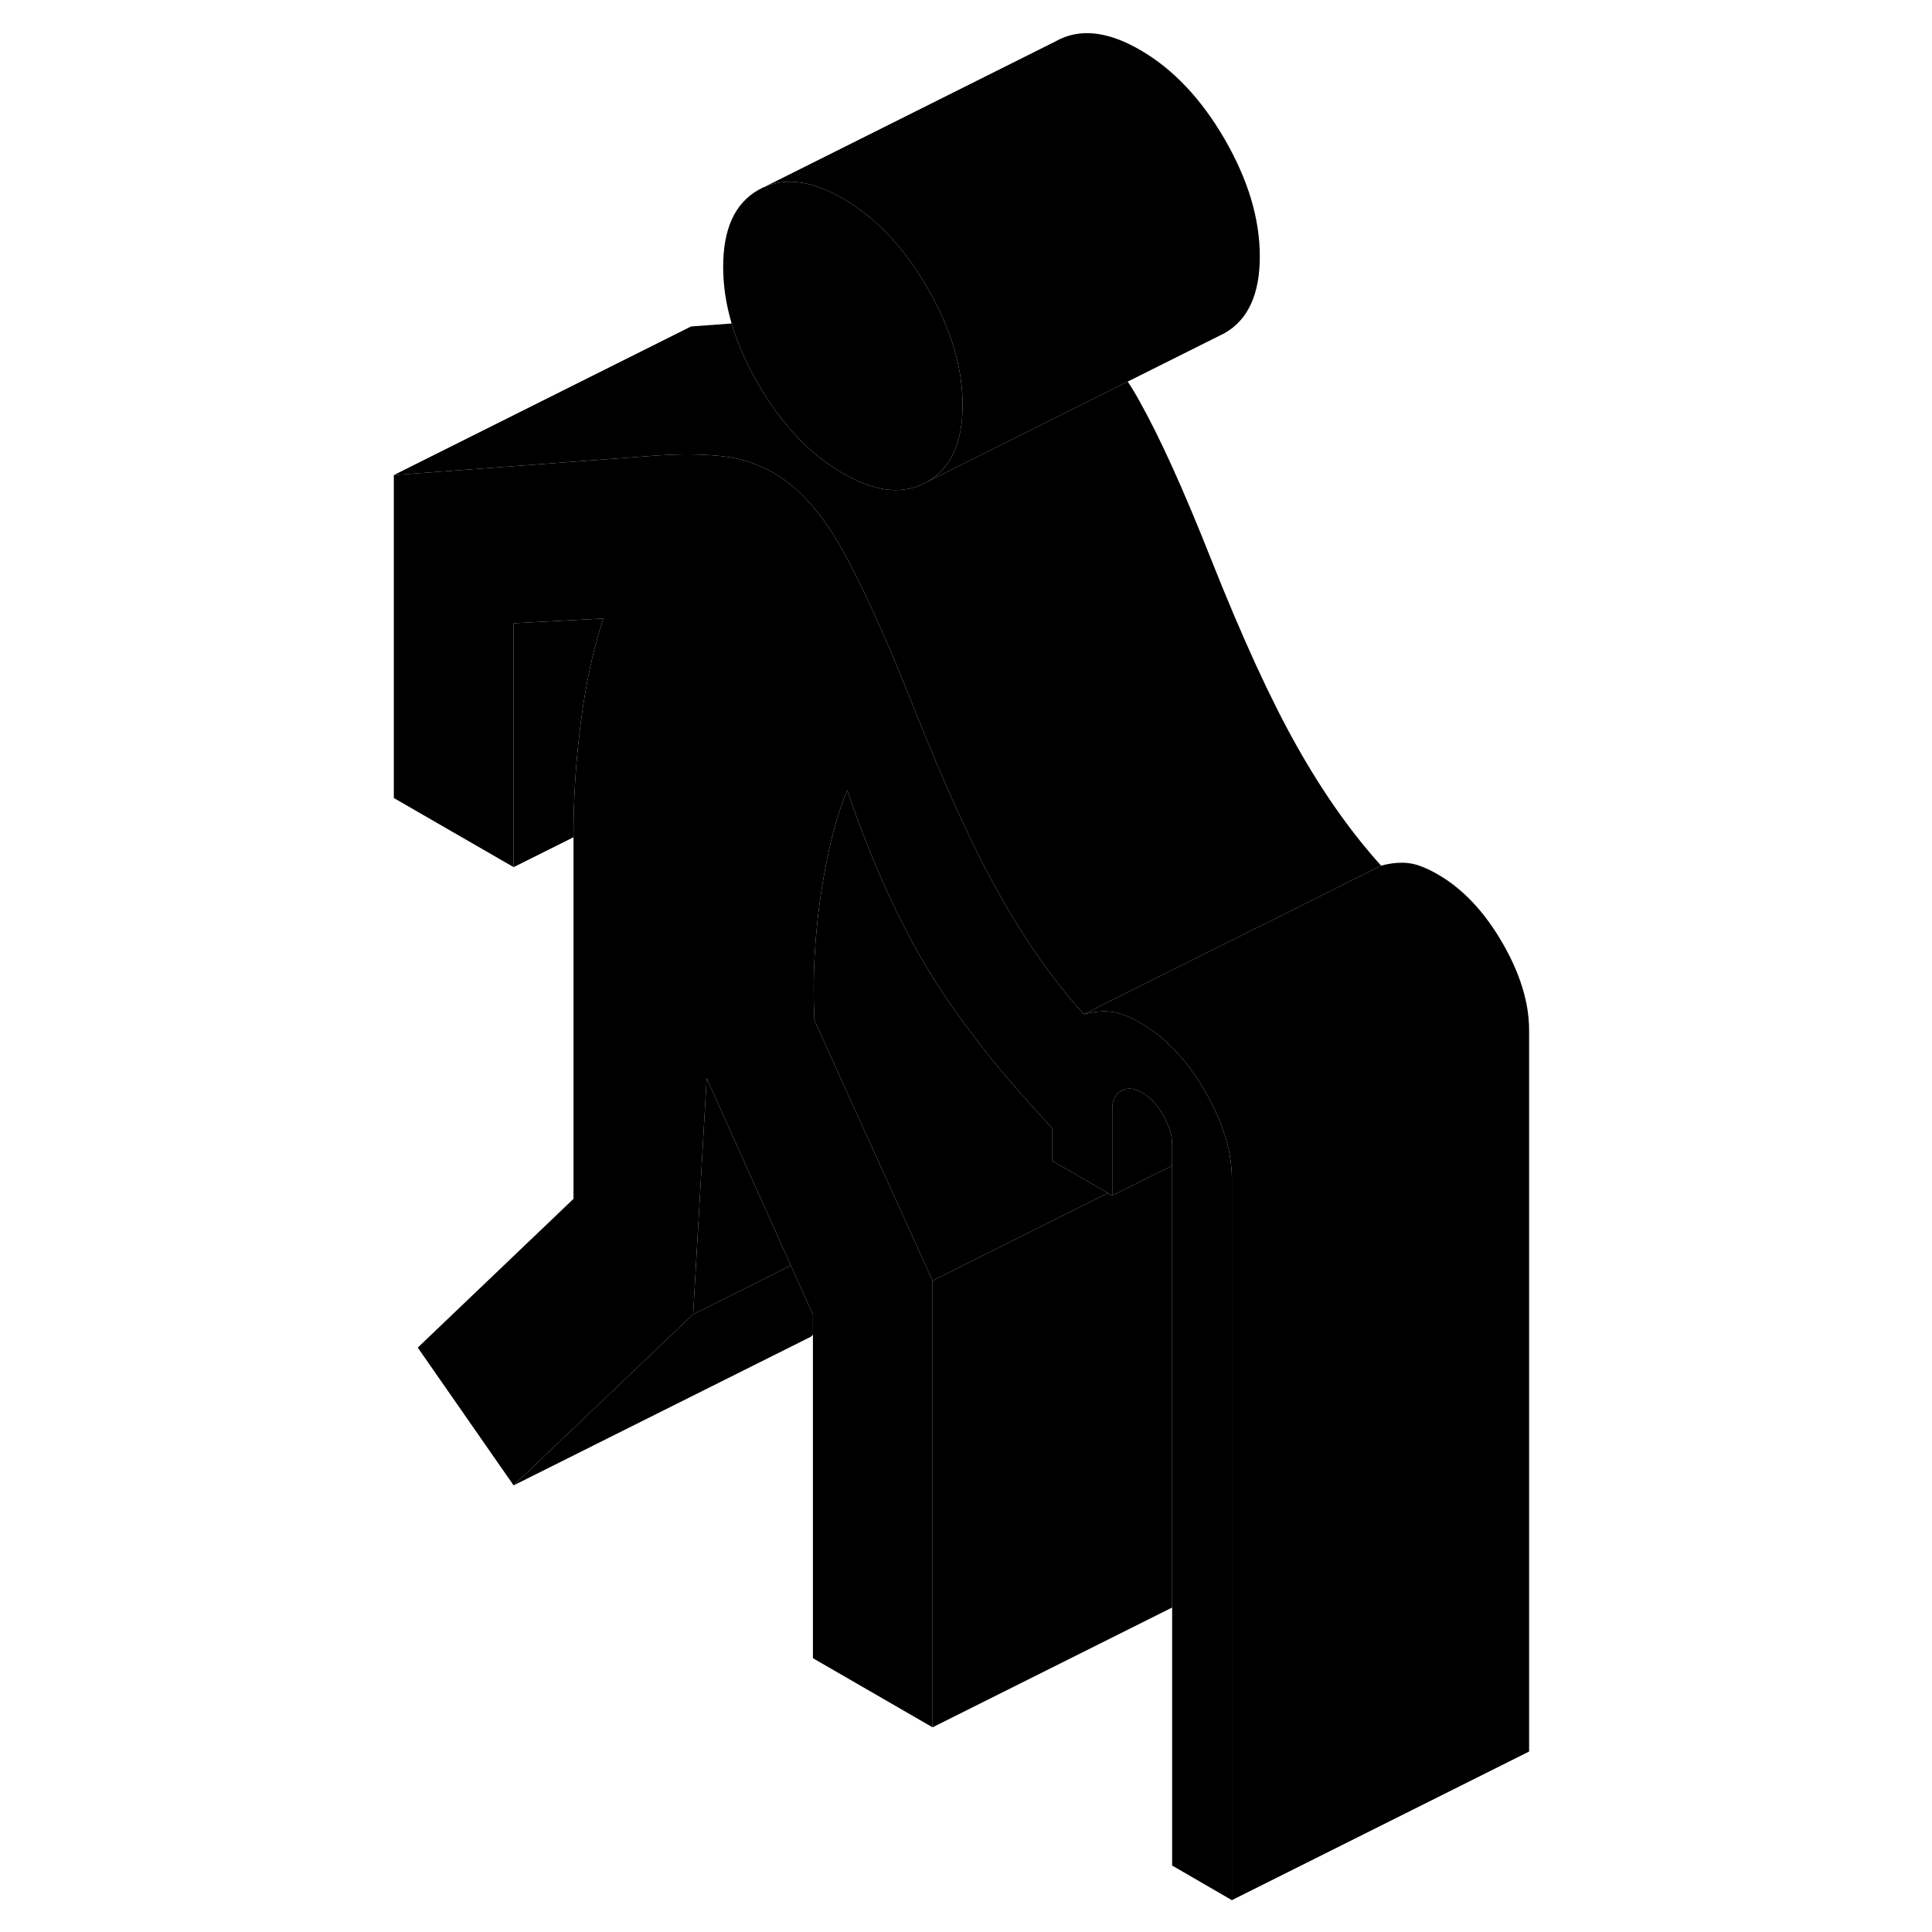 <svg width="24" height="24" viewBox="0 0 81 130" xmlns="http://www.w3.org/2000/svg" stroke-width="1px" stroke-linecap="round" stroke-linejoin="round">
    <path d="M58.39 79.317V127.857L54.37 125.527V76.997C54.37 76.377 54.16 75.727 53.76 75.027C53.36 74.337 52.89 73.827 52.35 73.517C51.82 73.207 51.35 73.167 50.94 73.397C50.54 73.627 50.34 74.057 50.34 74.667V80.447L50.2 80.367L50.05 80.277L46.31 78.117V75.927C44.94 74.457 43.68 73.027 42.53 71.637C40.66 69.357 39.1 67.167 37.85 65.087C36.49 62.817 35.24 60.267 34.09 57.427C33.54 56.077 33.01 54.657 32.51 53.167C31.78 54.897 31.19 57.197 30.75 60.067C30.32 62.937 30.16 65.797 30.3 68.647L32.08 72.587L36.11 81.457L36.97 83.357L38.25 86.177V116.227L30.2 111.577V88.467L28.71 85.147L25.77 78.607L23.05 72.547L22.14 88.437L10.06 99.947L3.61 90.677L14.09 80.667V56.047C14.09 53.667 14.25 51.157 14.59 48.537C14.93 45.927 15.43 43.617 16.1 41.617L10.06 41.937V58.347L2 53.697V31.967L19.73 30.647C20.54 30.597 21.29 30.567 22 30.577C22.76 30.587 23.47 30.627 24.11 30.697C25.35 30.837 26.51 31.217 27.58 31.837C28.45 32.337 29.28 33.027 30.06 33.927C30.8 34.767 31.5 35.777 32.16 36.967C32.82 38.147 33.54 39.577 34.3 41.257C35.13 43.057 36.01 45.147 36.95 47.527C39.09 52.927 41.04 57.167 42.79 60.257C44.53 63.347 46.41 66.007 48.43 68.247C49.16 68.057 49.8 68.007 50.34 68.087C50.88 68.157 51.51 68.417 52.25 68.837C53.93 69.807 55.37 71.337 56.58 73.417C57.16 74.427 57.6 75.397 57.9 76.347C57.93 76.437 57.96 76.537 57.99 76.627C58.1 77.007 58.19 77.387 58.25 77.757C58.34 78.287 58.39 78.807 58.39 79.317Z" class="pr-icon-iso-solid-stroke" stroke-linejoin="round"/>
    <path d="M40.27 27.257C40.27 29.797 39.48 31.517 37.9 32.417C37.22 32.807 36.49 32.987 35.69 32.977C34.63 32.957 33.47 32.577 32.21 31.847C32.2 31.837 32.18 31.827 32.17 31.827C29.98 30.547 28.09 28.547 26.52 25.847C25.72 24.467 25.12 23.097 24.73 21.767C24.35 20.477 24.16 19.207 24.16 17.957C24.16 15.407 24.94 13.687 26.52 12.787C28.1 11.887 30 12.077 32.21 13.357C34.43 14.637 36.32 16.637 37.9 19.357C38.17 19.817 38.41 20.277 38.63 20.727C39.72 22.967 40.27 25.147 40.27 27.257Z" class="pr-icon-iso-solid-stroke" stroke-linejoin="round"/>
    <path d="M28.71 85.147L27.24 85.887L22.14 88.437L23.05 72.547L25.77 78.607L28.71 85.147Z" class="pr-icon-iso-solid-stroke" stroke-linejoin="round"/>
    <path d="M30.2 88.467V89.817L30.06 89.947L10.06 99.947L22.14 88.437L27.24 85.887L28.71 85.147L30.2 88.467Z" class="pr-icon-iso-solid-stroke" stroke-linejoin="round"/>
    <path d="M54.37 76.997V78.437L50.34 80.447V74.667C50.34 74.057 50.54 73.627 50.94 73.397C51.35 73.167 51.82 73.207 52.35 73.517C52.89 73.827 53.36 74.337 53.76 75.027C54.16 75.727 54.37 76.377 54.37 76.997Z" class="pr-icon-iso-solid-stroke" stroke-linejoin="round"/>
    <path d="M78.39 69.317V117.857L58.39 127.857V79.317C58.39 78.807 58.34 78.287 58.25 77.757C58.19 77.387 58.1 77.007 57.99 76.627C57.96 76.537 57.93 76.437 57.9 76.347C57.6 75.397 57.16 74.427 56.58 73.417C55.37 71.337 53.93 69.807 52.25 68.837C51.51 68.417 50.88 68.157 50.34 68.087C49.8 68.007 49.16 68.057 48.43 68.247L53.5 65.707L62.28 61.327L68.43 58.247C69.16 58.057 69.8 58.007 70.34 58.087C70.88 58.157 71.51 58.417 72.25 58.837C73.93 59.807 75.37 61.337 76.58 63.417C77.79 65.507 78.39 67.467 78.39 69.317Z" class="pr-icon-iso-solid-stroke" stroke-linejoin="round"/>
    <path d="M68.43 58.247L62.28 61.327L53.5 65.707L48.43 68.247C46.41 66.007 44.53 63.347 42.79 60.257C41.04 57.167 39.09 52.927 36.95 47.527C36.01 45.147 35.13 43.057 34.3 41.257C33.54 39.577 32.82 38.147 32.16 36.967C31.5 35.777 30.8 34.767 30.06 33.927C29.28 33.027 28.45 32.337 27.58 31.837C26.51 31.217 25.35 30.837 24.11 30.697C23.47 30.627 22.76 30.587 22 30.577C21.29 30.567 20.54 30.597 19.73 30.647L2 31.967L22 21.967L24.73 21.767C25.12 23.097 25.72 24.467 26.52 25.847C28.09 28.547 29.98 30.547 32.17 31.827C32.17 31.827 32.2 31.837 32.21 31.847C33.47 32.577 34.63 32.957 35.69 32.977C36.49 32.987 37.22 32.807 37.9 32.417L51.38 25.677C51.65 26.077 51.91 26.507 52.16 26.967C53.54 29.417 55.13 32.937 56.95 37.527C59.09 42.927 61.04 47.167 62.79 50.257C64.53 53.347 66.41 56.007 68.43 58.247Z" class="pr-icon-iso-solid-stroke" stroke-linejoin="round"/>
    <path d="M60.27 17.257C60.27 19.797 59.48 21.517 57.9 22.417L37.9 32.417C39.48 31.517 40.27 29.797 40.27 27.257C40.27 25.147 39.72 22.967 38.63 20.727C38.41 20.277 38.17 19.817 37.9 19.357C36.32 16.637 34.43 14.637 32.21 13.357C30 12.077 28.1 11.887 26.52 12.787L46.52 2.787C48.1 1.887 50 2.077 52.21 3.357C54.43 4.637 56.32 6.637 57.9 9.357C59.48 12.087 60.27 14.717 60.27 17.257Z" class="pr-icon-iso-solid-stroke" stroke-linejoin="round"/>
    <path d="M16.1 41.617C15.43 43.617 14.93 45.927 14.59 48.537C14.25 51.157 14.09 53.667 14.09 56.047V56.337L10.06 58.347V41.937L16.1 41.617Z" class="pr-icon-iso-solid-stroke" stroke-linejoin="round"/>
    <path d="M50.05 80.277L38.25 86.177L36.97 83.357L36.11 81.457L32.08 72.587L30.3 68.647C30.16 65.797 30.32 62.937 30.75 60.067C31.19 57.197 31.78 54.897 32.51 53.167C33.01 54.657 33.54 56.077 34.09 57.427C35.24 60.267 36.49 62.817 37.85 65.087C39.1 67.167 40.66 69.357 42.53 71.637C43.68 73.027 44.94 74.457 46.31 75.927V78.117L50.05 80.277Z" class="pr-icon-iso-solid-stroke" stroke-linejoin="round"/>
    <path d="M54.37 78.437V108.167L38.25 116.227V86.177L50.05 80.277L50.2 80.367L50.34 80.447L54.37 78.437Z" class="pr-icon-iso-solid-stroke" stroke-linejoin="round"/>
</svg>